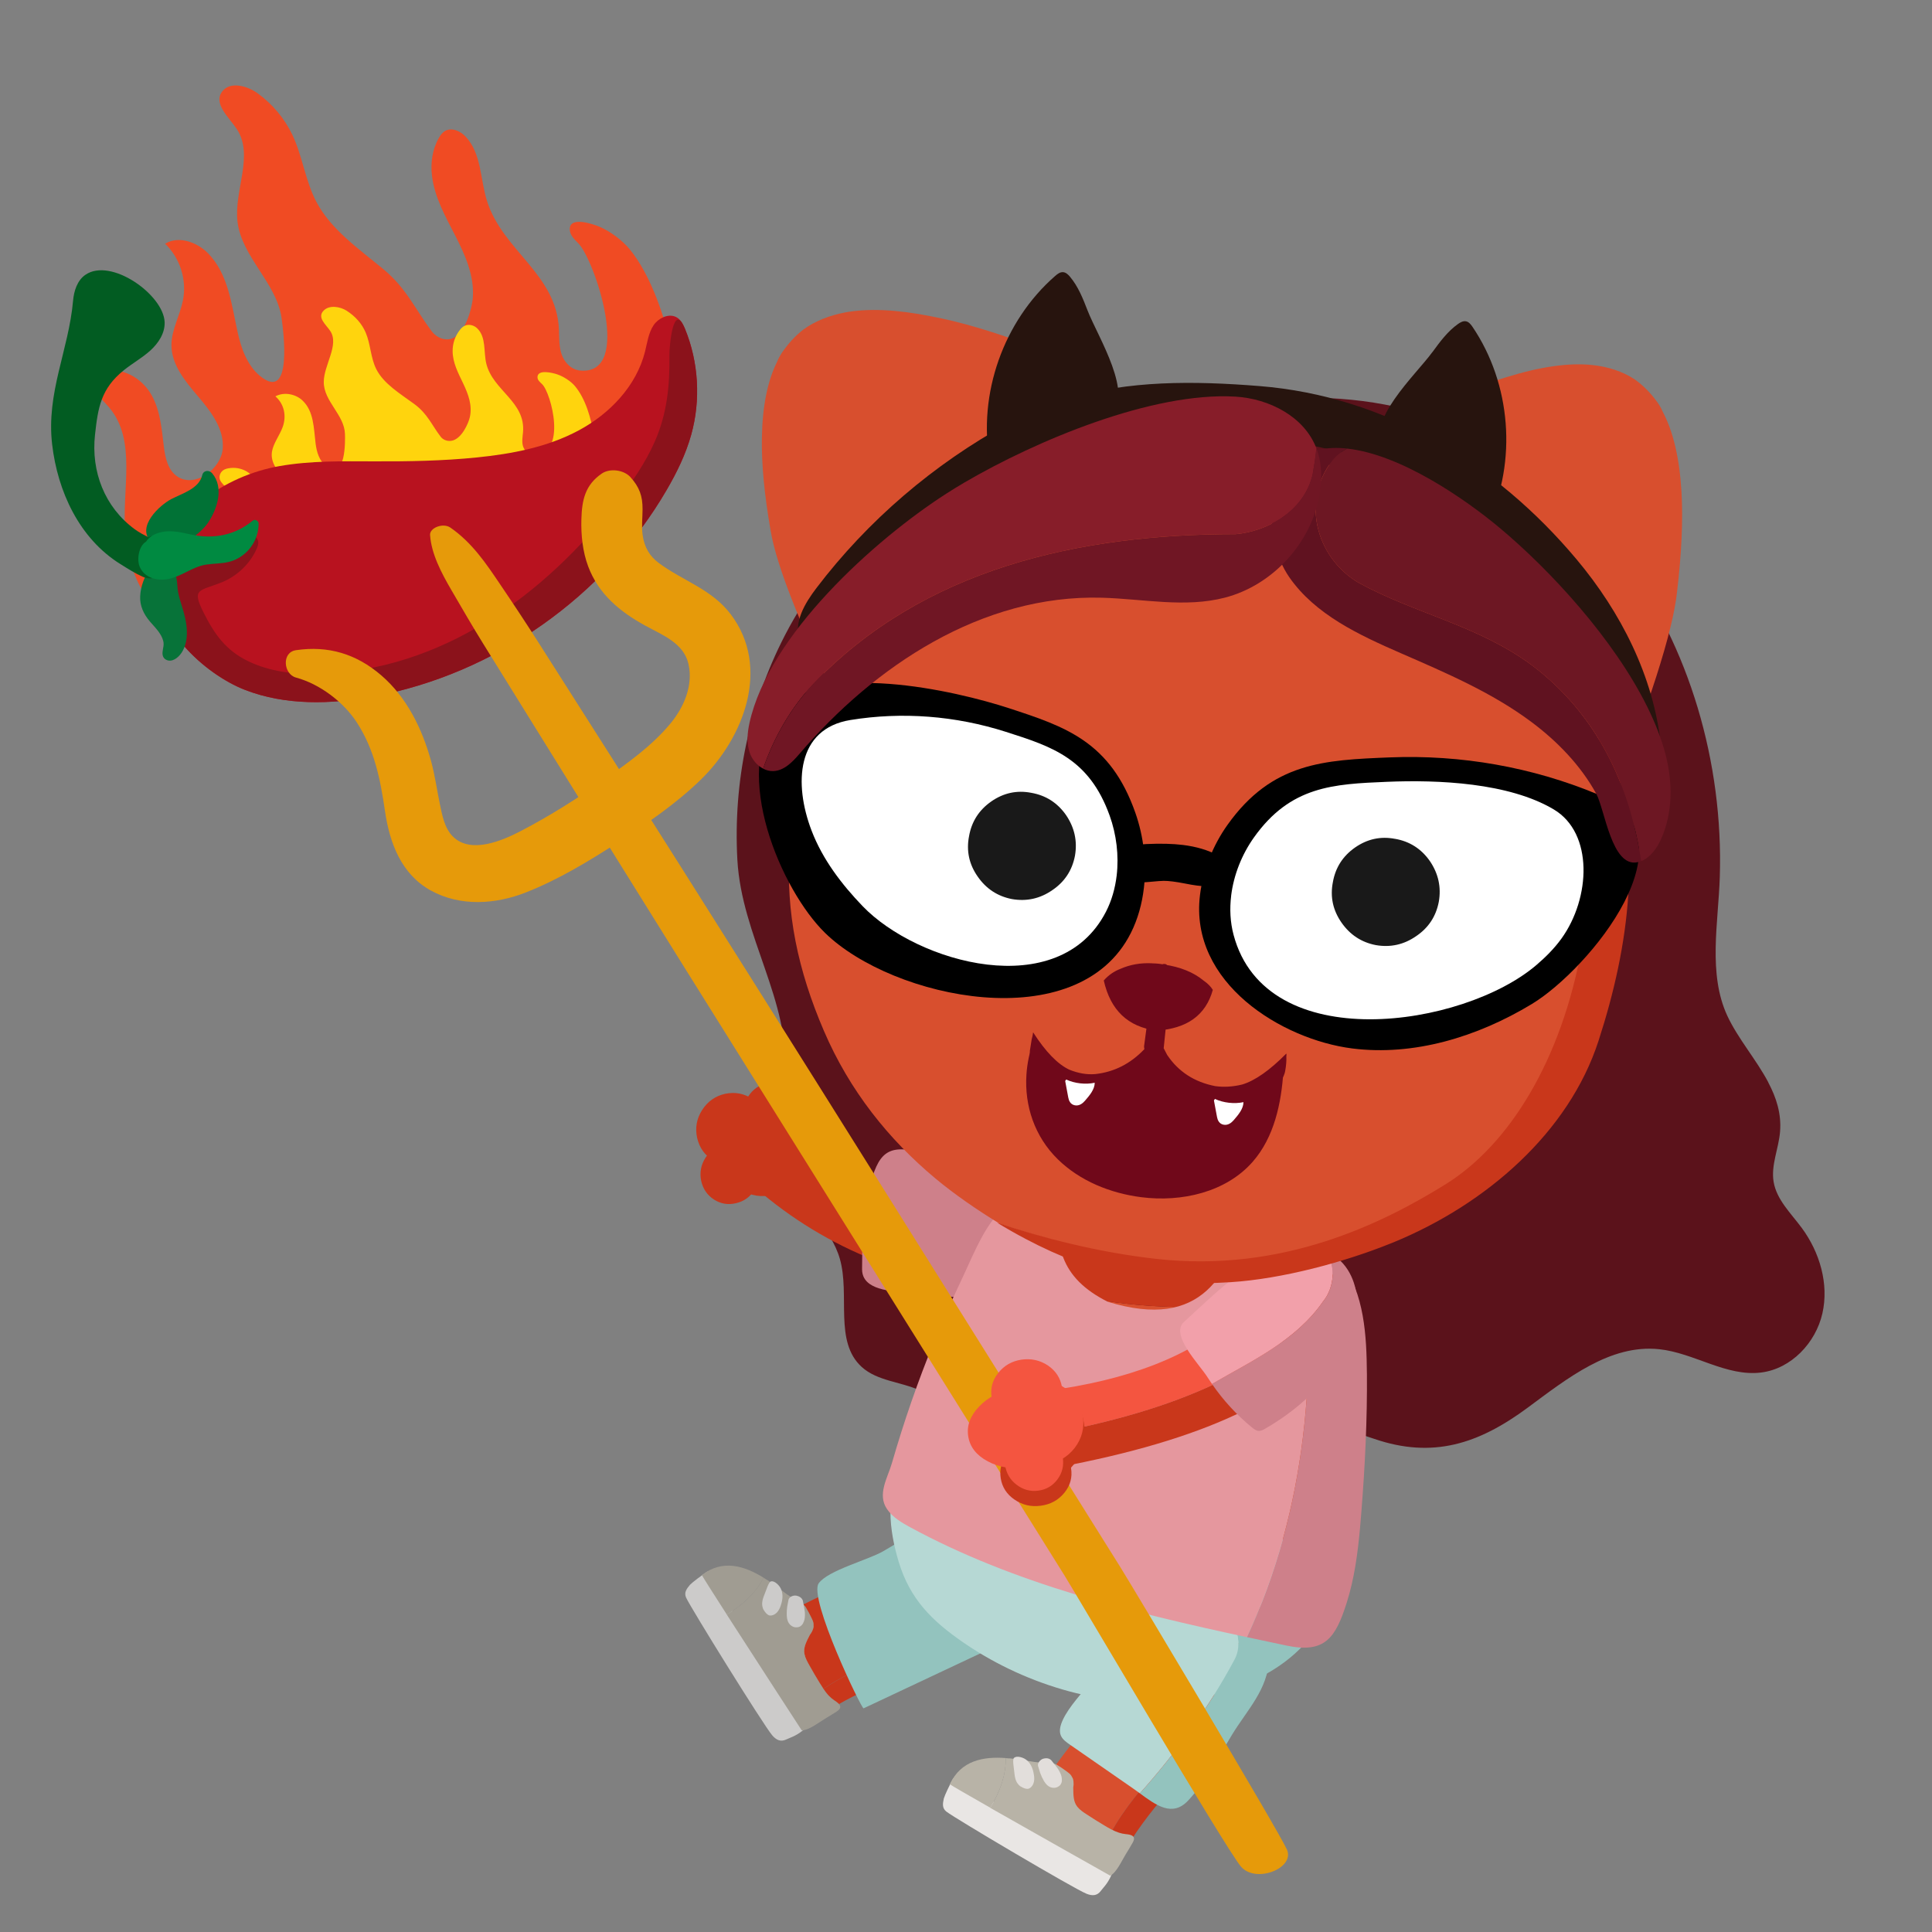 <svg fill="none" height="216" viewBox="0 0 216 216" width="216" xmlns="http://www.w3.org/2000/svg" xmlns:xlink="http://www.w3.org/1999/xlink"><rect x="0" y="0" width="216" height="216" fill="#808080" stroke="none"/><clipPath id="a"><path d="m0 0h216v216h-216z"/></clipPath><mask id="b" height="216" maskUnits="userSpaceOnUse" width="216" x="0" y="0"><path d="m216 0h-216v216h216z" fill="#fff"/></mask><g clip-path="url(#a)"><g mask="url(#b)"><path d="m197.7 121.011c-1.35-2.56-3.395-4.886-4.586-7.449-2.18-4.698-1.001-10.409-.839-15.495.816-25.72-15.295-51.532-42.428-53.479-3.523-.254-7.058.111-10.575.473-20.504 2.125-41.173 5.943-51.528 25.987-3.98 7.706-5.784 16.425-5.305 25.078.476 8.564 5.94 15.787 5.33 24.091-.283 3.827-.918 7.846.597 11.371 1.413 3.291 4.546 5.705 5.53 9.149 1.163 4.056-.677 9.262 2.449 12.093 1.753 1.588 4.378 1.642 6.524 2.63 5.889 2.703 8.024 10.457 14.3 13.039 6.439 2.649 12.09-3.281 17.093-6.467 6.68-4.257 12.312-3.586 19.38-1.166 6.543 2.243 11.68.569 17.159-3.488 4.418-3.268 9.218-7.106 14.682-6.537 3.919.407 7.531 3.103 11.438 2.605 3.342-.426 6.08-3.313 6.826-6.607.747-3.294-.298-6.836-2.303-9.552-1.213-1.645-2.827-3.161-3.154-5.181-.302-1.864.575-3.707.724-5.587.162-2.027-.425-3.815-1.318-5.502z" fill="#5b121b"/><path d="m94.519 177.149c1.995-.864 3.354-1.789 5.394-2.802 4.815-2.395 11.279-3.84 16.692-4.101 1.159 2.535 2.173 5.13 3.316 7.671-.781 0-1.55.048-2.312.14-.232.025-.464.054-.696.092-.425.064-.848.14-1.267.229-.232.048-.464.098-.693.156-.514.12-1.023.26-1.531.416 0 0-.003.003-.006.003-.254.073-.505.156-.759.241-3.278 1.087-6.436 2.732-9.593 4.285-.01.007-.022.01-.032.016-.422.21-.842.413-1.267.616-.652.312-.887.833-1.544 1.122-.435.19-1.163.356-1.598.533-.003 0-.124-.193-.13-.193-2.341.949-4.444 1.893-6.439 3.246-.146-.216-.283-.438-.419-.658-.473-.771-.705-1.178-1.156-1.972-.229-.404-.457-.813-.549-1.277-.143-.737.254-1.423.594-2.106.137-.178.248-.365.327-.575.067-.165.137-.372.092-.546.003-.051.009-.096.003-.14-.022-.27-.172-.527-.283-.766-.111-.247-.454-.876-.597-1.099-.064-.092-.134-.168-.21-.238-.003-.022-.009-.048-.016-.07 1.512-.781 3.075-1.458 4.66-2.217" fill="#c9371b"/><g fill="#d84f2e"><path d="m94.506 177.152s.006-.003.009-.003z"/><path d="m99.805 185.017c-.435.19-.864.378-1.299.556.435-.181.864-.366 1.299-.556z"/><path d="m119.931 177.94c-.785-.007-1.557.031-2.322.117.762-.092 1.531-.14 2.312-.14.003.007.007.016.01.023z"/><path d="m91.641 188.158c.137.223.273.442.419.658-.623.416-1.232.873-1.836 1.385-1.734-2.789-3.04-5.55-3.742-8.767.486-.362.978-.693 1.477-1.001.607-.375 1.223-.718 1.849-1.042.016-.006.029-.016.044-.022.003.022.01.048.016.07.076.07.146.146.21.238.143.226.486.855.597 1.099.111.238.261.496.283.766.006.044-0.0.089-.003.139.044.172-.025.378-.092.547-.08.209-.191.397-.327.575-.34.679-.737 1.369-.594 2.106.092.463.321.873.549 1.277.448.794.68 1.2 1.156 1.972z"/><path d="m94.506 177.152s.006-.003.009-.003z"/><path d="m98.505 185.566s-.003.007-.006.007c0 0 .003-.007.006-.007z"/></g><path d="m93.299 190.125c.184.12.372.254.495.393-.648.375-1.293.782-1.925 1.227-.549-.518-1.093-1.039-1.649-1.544.604-.512 1.213-.969 1.836-1.385.2.298.416.581.667.832.172.178.365.334.575.473z" fill="#c9371b"/><path d="m98.505 185.573c.041.066.079.133.121.193-.041-.066-.086-.13-.13-.19.003 0 .003-.003.006-.003z" fill="#c9371b"/><path d="m98.505 185.566c.435-.178.864-.362 1.299-.552-.435.19-.864.378-1.299.555.041.067.079.134.121.194-.041-.067-.086-.13-.13-.19 0 0 .003-.007.006-.007z" fill="#c9371b"/><path d="m119.931 177.94c-.785-.007-1.557.031-2.322.117.762-.092 1.531-.14 2.312-.14.003.007.007.016.01.023z" fill="#c9371b"/><path d="m90.132 193.145c-1.016.928-1.617 1.042-2.233 1.331-.613.292-1.099.077-1.566-.467-.985-1.159-9.11-14.246-9.625-15.39-.257-.571.051-.981.438-1.442.276-.279 1.245-1.023 1.972-1.493l11.007 17.461z" fill="#cccbca"/><path d="m120.004 177.917c-1.95.642-2.313.867-4.53 1.789-2.22.918-4.71 2.646-7.617 4.116-1.734.88-5.841 2.843-7.989 3.834-.134-.162-.257-.327-.372-.495.108.168.21.343.318.511-2.106.886-4.098 1.738-6.019 2.846-.124-.139-.311-.273-.495-.394-.21-.139-.4-.298-.575-.473-.251-.251-.467-.533-.667-.832 1.995-1.353 4.098-2.297 6.439-3.243.044.063.089.124.13.19-.041-.063-.08-.13-.121-.193.435-.178.864-.366 1.299-.556.654-.293 1.312-.594 1.963-.906.422-.203.842-.403 1.267-.616.01-.003.022-.006.032-.016 3.161-1.547 6.308-3.189 9.593-4.285.254-.086.505-.165.759-.241.003 0 .006-.003.006-.003.509-.153 1.017-.293 1.531-.416.229-.054.461-.108.693-.156.419-.089.839-.165 1.267-.229.232-.032.464-.063.696-.092.766-.086 1.537-.124 2.322-.117-.003-.007-.006-.016-.01-.023h.086z" fill="#c9371b"/><path d="m93.573 191.335c-.448.286-.899.562-1.353.835-.61.365-1.649 1.175-2.43 1.274-.051.006-.102.009-.156.009-.384-.587-5-7.69-8.179-12.629-.067-.111-.133-.21-.2-.315 0 0 .003 0 .003-.003.216-.133.435-.27.645-.413.143-.095.286-.194.432-.302.016-.006.029-.019.044-.031.137-.099.276-.204.41-.308.003 0 .003-.004.003-.004.13-.101.254-.206.375-.314.029-.026.06-.051.089-.076.121-.108.238-.216.356-.331.089-.085.181-.171.264-.263.016-.016.029-.029.041-.045.051-.051.099-.101.146-.159.099-.111.2-.225.295-.34.391-.47.727-.978 1.004-1.531.117.073.235.153.349.226l.009-.006s.006.003.016.009c.121.08.238.159.356.238.099.07.194.137.295.207.181.13.365.26.537.391.019.015.032.022.044.038.124.095.251.184.375.276.006.003.016.01.022.016.095.073.191.143.286.216.095.07.191.146.292.216.051.032.095.07.146.102.108.073.213.139.315.203.152.095.295.181.432.263.146.096.292.185.419.283.044.032.086.07.124.102.019 0 .041.003.06.016.137.054.257.12.362.203.022.019.041.032.06.048.076.07.146.146.21.238.143.225.486.854.597 1.099.111.238.26.495.283.765.006.045 0 .089-.003.14.044.172-.025.378-.092.547-.079.209-.191.397-.327.575-.34.679-.737 1.369-.594 2.106.092.463.321.873.549 1.276.448.795.68 1.201 1.156 1.973.137.222.273.442.419.658.2.298.416.581.667.832.172.178.365.333.575.473.184.121.372.254.495.394.213.241.241.515-.226.816z" fill="#a09c92"/><path d="m85.368 176.389c-.893 1.767-2.405 3.094-4.107 4.123-1.515-2.353-2.662-4.161-2.792-4.415 2.347-1.826 4.816-.997 6.899.292z" fill="#a09c92"/><path d="m86.197 176.796c-.114.029-.245.226-.394.588-.165.432-.276.724-.334.876-.149.366-.232.655-.251.883-.032.258.009.518.121.782.232.4.464.629.696.686.168.022.343-.01.527-.105.346-.187.597-.553.756-1.099.2-.607.216-1.143.057-1.61-.092-.274-.261-.518-.499-.731-.254-.222-.483-.311-.686-.267h.006z" fill="#cccbca"/><path d="m89.881 181.265c-.121.35-.321.556-.594.642-.372.089-.696-.006-.978-.286-.206-.216-.324-.537-.346-.972-.003-.073-.006-.143-.006-.213-.003-.27.016-.533.051-.797.054-.334.102-.588.143-.762.029-.146.117-.261.257-.35.025-.019.051-.032.079-.047.187-.089.378-.118.562-.08.194.041.349.111.467.207.118.095.2.212.241.346.032.152.06.295.086.422.003.023.009.048.016.07.076.404.117.693.13.861.019.426-.019.75-.111.966z" fill="#cccbca"/><path d="m145.851 145.285c.988 4.381 1.604 8.723 1.842 13.027.321 5.867-.067 11.324-1.162 16.365-.699 3.228-2.094 6.061-4.184 8.5-1.375 1.592-2.998 2.977-4.873 4.155-.848.362-1.718.677-2.604.941-2.421.711-4.949 1.067-7.589 1.064-2.474.012-4.968-.286-7.487-.89-2.906-.702-5.486-1.753-7.738-3.154-2.48-1.544-4.383-3.427-5.705-5.657-1.445-2.398-2.277-5.321-2.496-8.771-.172-2.588 0-5.774.524-9.558.092-.638.181-1.264.267-1.88.324-2.02.679-3.942 1.067-5.756.947-4.339 2.239-8.592 3.875-12.763.998.62 2.221 1.223 3.669 1.814 3.38 1.366 7.258 2.338 11.629 2.906 6.029.788 13.017.671 20.958-.349z" fill="#d84f2e"/><path d="m144.428 134.336c1.34 1.029 2.484 2.192 3.44 3.491.568.737 1.061 1.525 1.486 2.36.61 1.239 1.052 2.7 1.322 4.384.095.435.168.895.213 1.385.152 1.353.219 3.405.203 6.152l-.054 8.383c-.016 1.849-.06 3.51-.137 4.981-.098 1.868-.244 3.434-.438 4.692-.553 3.557-1.62 6.591-3.202 9.097-.807 1.274-1.766 2.443-2.875 3.507-.759.74-1.594 1.429-2.503 2.068-.67.495-1.362.94-2.077 1.337-.756.432-1.534.819-2.328 1.163 1.874-1.179 3.5-2.564 4.872-4.155 2.09-2.44 3.485-5.273 4.184-8.501 1.096-5.041 1.483-10.498 1.162-16.365-.238-4.304-.854-8.646-1.842-13.026-7.944 1.019-14.929 1.134-20.958.349-4.374-.572-8.25-1.541-11.629-2.906-1.449-.591-2.672-1.195-3.669-1.814.8-1.989 1.677-3.952 2.63-5.893.511-1.057.975-1.902 1.391-2.541.607-.899 1.255-1.623 1.947-2.172 1.226-.963 2.77-1.557 4.632-1.782 1.289-.153 2.973-.134 5.057.06 4.167.368 7.569.902 10.206 1.594 3.618.941 6.61 2.326 8.973 4.158z" fill="#c9371b"/><path d="m128.387 199.095c-.667-.41-1.325-.826-1.973-1.255.651.426 1.306.848 1.973 1.255z" fill="#d84f2e"/><path d="m128.387 199.095c4.872-5.788 8.579-13.189 15.459-16.689-2.201-1.722-4.307-3.555-6.514-5.27-4.679 2.738-9.736 7.007-12.897 11.362-1.337 1.846-2.109 3.291-3.478 4.981-.003.003-.007.006-.007.009-1.861 2.484-3.773 4.689-5.136 7.513 2.116 2.522 4.552 4.364 7.379 6.032 1.261-3.085 3.043-5.416 5.194-7.938z" fill="#d84f2e"/><path d="m128.387 199.095c-.667-.41-1.325-.826-1.973-1.255.651.426 1.306.848 1.973 1.255z" fill="#d84f2e"/><path d="m128.549 199.19c-.054-.032-.112-.063-.166-.092h.004c.054.029.108.06.162.092z" fill="#c9371b"/><path d="m130.524 200.349c-1.947 2.357-3.742 4.568-5.155 7.287-.724-.206-1.445-.413-2.176-.603 1.261-3.085 3.043-5.41 5.19-7.935.054.029.112.06.166.092-.054-.032-.108-.063-.162-.095 4.91-5.823 8.56-13.154 15.51-16.74-1.429 1.474-1.645 1.839-3.189 3.684-1.544 1.84-2.948 4.527-4.841 7.179-1.134 1.579-3.866 5.219-5.305 7.097" fill="#c9371b"/><path d="m128.549 199.19c-.054-.032-.112-.063-.166-.092h.004c.054.029.108.06.162.092z" fill="#c9371b"/><path d="m124.432 209.196c-.473 1.293-.95 1.671-1.363 2.214-.406.543-.937.578-1.604.311-1.41-.572-14.672-8.408-15.66-9.183-.492-.387-.41-.893-.279-1.483.114-.375.628-1.484 1.057-2.24l17.843 10.378h.006z" fill="#e9e6e4"/><path d="m112.863 196.585h.019c.267.026.524.061.782.092.222.032.444.064.66.099.023.003.038.003.058.013.152.025.304.047.457.07.127.019.254.041.381.06.118.019.238.041.359.057.06.01.118.019.181.025.318.035.6.051.874.07.171.016.34.029.505.058.054.009.108.022.155.034.019-.006.038-.015.061-.015.282-.026.537.009.784.146.232.13.826.53 1.039.695.21.162.461.321.607.55.025.038.041.079.06.124.118.136.153.349.172.527.025.222.015.438-.026.661.016.759-.019 1.553.451 2.141.296.365.686.625 1.077.876.766.496 1.156.747 1.938 1.214.524.314 1.067.629 1.651.816.239.076.48.13.731.156.591.057 1.239.175.801.946-.264.464-.534.915-.817 1.369-.397.648-.991 1.973-1.693 2.335-.613-.343-7.989-4.501-13.1-7.404-.108-.067-.212-.124-.32-.184 1.032-1.703 1.756-3.58 1.731-5.556.139.009.279.022.416.035z" fill="#b8b3a7"/><path d="m112.447 196.554c.025 1.979-.699 3.853-1.731 5.555-2.433-1.385-4.285-2.455-4.52-2.62 1.235-2.707 3.805-3.116 6.251-2.935z" fill="#b8b3a7"/><path d="m113.368 196.528c-.089.076-.111.311-.076.702.054.458.089.772.111.931.038.394.099.689.184.899.089.244.248.454.467.635.391.248.702.343.937.286.159-.057.299-.168.42-.337.219-.327.273-.765.162-1.324-.105-.632-.34-1.115-.696-1.455-.21-.2-.47-.337-.778-.416-.327-.08-.572-.051-.731.082v-.006z" fill="#e2dedb"/><path d="m116.062 197.465c.048.172.121.42.229.744.114.32.257.625.428.918.223.371.474.603.76.698.381.118.711.051.997-.197.203-.203.286-.476.229-.838-.016-.235-.134-.537-.347-.905-.12-.201-.397-.566-.832-1.096-.098-.096-.225-.162-.375-.197-.149-.029-.317-.019-.511.031-.181.054-.337.169-.461.337-.123.172-.165.337-.117.508z" fill="#e2dedb"/><path d="m96.549 190.995c5.794-2.729 11.591-5.454 17.385-8.183-2.316-4.926-5.029-9.666-8.104-14.157-2.252 1.759-4.628 3.36-7.109 4.787-1.683.968-6.14 2.125-7.185 3.567-1.188 1.642 4.796 14.084 5.013 13.986z" fill="#93c3be"/><path d="m143.602 172.292c-1.337-1.039-2.78-1.944-4.257-2.767-3.884-2.166-8.068-3.726-12.207-5.333-3.656-1.423-7.461-2.63-11.381-2.776-3.799-.14-11.632-.941-14.491 2.325-2.506 2.865-1.798 7.518-.801 10.841 1.255 4.183 3.72 6.632 7.233 9.047.118.082.238.162.359.244 6.839 4.606 15.8 7.262 24.164 6.239 5.825-4.273 9.666-10.734 11.378-17.823z" fill="#b6d8d4"/><path d="m148.745 177.593c-.22-1.448-2.824-3.313-3.914-4.282-.397-.355-.81-.692-1.229-1.019-1.712 7.086-5.553 13.551-11.378 17.823 3.281-.4 6.473-1.369 9.408-3.008 2.888-1.614 5.404-4.041 6.677-7.093.321-.766.563-1.598.439-2.421z" fill="#93c3be"/><g fill="#c9371b"><path d="m84.466 132.805 4.803-5.905c5.695 4.692 15.232 8.43 28.604 11.219l-3.926 6.287c-11.629-.769-21.457-4.638-29.48-11.601z"/><path d="m85.838 125.413c.229 1.087.041 2.097-.556 3.034-.588.921-1.426 1.512-2.513 1.772-1.083.258-2.093.099-3.027-.47-.95-.584-1.55-1.432-1.804-2.541-.238-1.112-.054-2.144.553-3.094.623-.975 1.483-1.582 2.586-1.826 1.105-.229 2.125-.035 3.056.581.912.604 1.48 1.452 1.699 2.548z"/><path d="m90.148 127.77c.273 1.319.051 2.542-.667 3.666-.712 1.118-1.728 1.83-3.04 2.141-1.309.314-2.525.124-3.65-.565-1.15-.706-1.877-1.728-2.185-3.069-.289-1.347-.067-2.595.667-3.748.75-1.175 1.795-1.909 3.132-2.205 1.334-.27 2.567-.035 3.694.706 1.099.73 1.785 1.753 2.052 3.071z"/><path d="m85.739 121.116c.896-.194 1.722-.035 2.474.479.747.505 1.207 1.211 1.379 2.119.178.893.016 1.728-.48 2.506-.492.775-1.179 1.261-2.052 1.461-.889.213-1.712.077-2.471-.406-.762-.499-1.239-1.204-1.433-2.112-.181-.915-.019-1.77.486-2.564.508-.797 1.207-1.293 2.096-1.483z"/><path d="m80.971 127.951c.896-.193 1.722-.034 2.474.48.746.505 1.207 1.21 1.379 2.119.178.892.016 1.728-.48 2.506-.492.775-1.179 1.261-2.052 1.461-.889.213-1.712.076-2.471-.406-.762-.499-1.239-1.204-1.433-2.113-.181-.915-.019-1.769.486-2.563.508-.797 1.207-1.293 2.096-1.484z"/></g><path d="m97.257 143.564c1.534 1.061 4.67.854 6.077 1.048 2.636.362 5.327.721 7.947.26 2.621-.46 5.213-1.89 6.407-4.269.54-1.077.763-2.369.327-3.491-.819-2.115-4.183-3.614-6.063-4.656-2.812-1.557-5.817-2.767-8.923-3.596-3.904-1.042-4.851.136-5.842 3.942-.765 2.941-.794 6.13-.807 9.104 0 .759.337 1.289.877 1.661z" fill="#ce808a"/><path d="m36.253 73.297c-11.2.997-21.267-2.208-22.248-13.783-.407-4.774 1.325-10.27-1.804-13.961-.502-.594-1.125-1.121-1.433-1.823s-.172-1.68.562-2.071c.2-.105.422-.159.648-.194 2.096-.321 4.063 1.051 5.003 2.767s1.096 3.723 1.334 5.664c.159 1.309.461 2.767 1.642 3.459 1.976 1.156 4.784-.994 4.946-3.208s-1.325-4.142-2.77-5.841-2.989-3.561-2.964-5.775c.016-1.683.95-3.275 1.283-4.946.454-2.29-.305-4.711-1.992-6.337 1.538-.937 3.593-.152 4.781 1.051 2.293 2.325 2.646 5.762 3.338 8.894.378 1.709 1.042 3.647 2.481 4.831 3.723 3.068 2.602-5.175 2.421-6.464-.556-3.939-4.457-6.817-4.927-10.768-.413-3.478 1.871-7.43-.079-10.358-.902-1.356-2.668-2.859-1.626-4.215.889-1.163 2.827-.616 3.98.229 1.671 1.223 3.008 2.83 3.869 4.65 1.137 2.408 1.439 5.139 2.687 7.496 1.642 3.097 4.73 5.225 7.493 7.512 2.551 2.112 3.532 4.45 5.375 6.912.432.578 1.166 1.004 1.938.912 1.75-.213 2.589-3.443 2.675-4.685.165-2.43-.858-4.736-1.963-6.89-1.105-2.154-2.332-4.32-2.608-6.721-.162-1.42.029-2.919.766-4.209.175-.308.394-.613.715-.791.756-.419 1.699.035 2.262.619 1.817 1.9 1.636 4.812 2.427 7.271 1.785 5.556 7.782 8.11 8.024 14.326.035.94 0 1.906.311 2.792.311.886 1.064 1.693 2.071 1.785 5.953.537 1.607-12.363-.2-14.208-.419-.429-.899-.87-.963-1.458-.175-1.674 2.589-.721 3.351-.397 1.188.508 2.547 1.534 3.338 2.497 2.233 2.722 3.688 6.944 4.52 10.289 2.252 9.066-3.396 18.83-10.94 24.881-6.019 4.828-17.353 9.348-27.715 10.273z" fill="#f04b23"/><path d="m38.823 69.228c-7.303.88-13.554-.597-13.322-6.963.095-2.624 1.623-5.711-.117-7.659-.28-.314-.642-.584-.788-.966s.016-.921.518-1.159c.137-.064.286-.102.432-.127 1.379-.238 2.541.461 3.021 1.382.48.921.429 2.023.435 3.087.003.718.089 1.515.8 1.865 1.188.581 3.161-.689 3.431-1.919s-.543-2.249-1.35-3.145c-.804-.896-1.661-1.881-1.48-3.103.137-.931.858-1.836 1.198-2.77.464-1.277.156-2.592-.81-3.44 1.064-.562 2.328-.191 3.005.442 1.306 1.217 1.274 3.107 1.487 4.816.114.934.4 1.982 1.239 2.595 2.173 1.585 2.068-2.935 2.046-3.64-.064-2.16-2.363-3.634-2.37-5.803-.006-1.909 1.763-4.158.724-5.721-.483-.724-1.506-1.502-.734-2.281.661-.667 1.871-.422 2.551.01.988.626 1.728 1.474 2.147 2.455.553 1.296.543 2.799 1.172 4.063.826 1.661 2.662 2.748 4.269 3.929 1.487 1.093 1.944 2.357 2.948 3.659.235.305.677.521 1.182.448 1.147-.168 1.928-1.976 2.077-2.665.289-1.347-.2-2.592-.75-3.748-.549-1.156-1.182-2.319-1.179-3.637 0-.778.235-1.614.81-2.347.137-.175.298-.349.521-.457.521-.254 1.093-.032 1.413.276 1.032.998.696 2.611 1.02 3.945.734 3.018 4.415 4.253 4.104 7.678-.048.518-.143 1.055-.006 1.534.137.48.559.905 1.201.924 3.799.124 1.963-6.877.934-7.843-.238-.226-.515-.454-.511-.778.013-.921 1.725-.473 2.192-.318.727.244 1.528.772 1.966 1.283 1.236 1.439 1.858 3.729 2.144 5.553.775 4.943-3.602 10.501-8.923 14.062-4.247 2.843-11.896 5.673-18.649 6.486z" fill="#ffd40d"/><path d="m27.403 77.134c4.53 1.753 9.59 1.623 14.367.734 13.551-2.519 25.841-11.178 32.765-23.093 1.14-1.957 2.144-4.009 2.748-6.188 1.074-3.866.826-8.087-.692-11.804-.191-.464-.419-.95-.836-1.239-.092-.06-.184-.111-.28-.149-.826-.324-1.881.191-2.401.963-.575.864-.708 1.941-.959 2.951-.963 3.834-3.936 6.95-7.423 8.815-3.488 1.871-7.462 2.624-11.394 3.021-3.805.384-7.636.451-11.464.435-3.539-.01-7.103-.083-10.584.53-6.153 1.083-12.318 5.26-13.509 11.782-.035.178-.06.359-.089.54-.756 5.47 5.175 10.927 9.749 12.7z" fill="#b8121f"/><path d="m27.403 77.134c4.53 1.753 9.59 1.623 14.367.734 13.551-2.519 25.841-11.178 32.765-23.093 1.14-1.957 2.144-4.009 2.748-6.188 1.074-3.863.826-8.084-.692-11.804-1.321-3.237-1.763 1.976-1.75 2.91.051 3.364-.251 6.512-1.617 9.634-1.061 2.43-2.592 4.628-4.218 6.725-8.182 10.552-19.621 18.903-33.372 19.291-2.7.076-5.47-.245-7.9-1.426-2.503-1.216-3.771-3.037-4.971-5.428-1.366-2.722-.505-2.376 2.001-3.373 1.712-.686 3.167-2.049 3.92-3.736.114-.254.213-.527.184-.804-.07-.616-.788-.985-1.41-.918-1.938.206-4.155 2.007-6.108 2.611-1.293.394-2.649.737-3.608 1.626-.035.178-.06.359-.089.54-.756 5.47 5.175 10.927 9.749 12.7z" fill="#8b121b"/><path d="m23.242 58.463c1.051-1.534 1.833-3.961.473-5.556-.327-.384-.972-.343-1.102.21-.359 1.528-2.236 2.042-3.45 2.675-1.309.68-3.923 3.081-2.303 4.746.356.368.778.572 1.229.651 1.874.327 4.301-1.483 5.152-2.722z" fill="#017236"/><path d="m20.282 73.008c.483-.727.635-1.588.61-2.452-.029-.982-.276-1.887-.566-2.821-.159-.515-.324-1.032-.419-1.563-.076-.426-.073-.861-.137-1.29-.124-.835-.524-1.652-1.41-1.865-.521-.124-1.375.044-1.582.588-.654.874-1.048 1.941-1.105 3.037-.057 1.086.388 2.017 1.077 2.83.566.67 1.271 1.306 1.499 2.185.118.461-.038.8-.076 1.252-.032.346.064.67.388.845.664.356 1.375-.235 1.722-.753z" fill="#077339"/><path d="m17.979 63.644c.219-.851.651-1.963.34-2.833-.172-.476-.635-.915-1.166-.902-.191.003-.388.064-.546.165-.53-.273-1.061-.549-1.544-.905-3.367-2.471-4.892-6.451-4.441-10.555.334-3.053.657-5.159 3.224-7.226.956-.769 2.042-1.369 2.954-2.192.912-.823 1.655-1.954 1.607-3.18-.114-3.065-6.003-7.261-8.856-5.295-.915.629-1.286 1.804-1.382 2.91-.489 5.518-3.018 10.266-2.338 16.07.616 5.238 3.03 10.508 7.639 13.37.794.496 1.614 1.02 2.471 1.404.88.397 1.782.178 2.042-.829z" fill="#025c22"/><path d="m18.7 64.755c1.56-.257 2.792-1.401 4.358-1.633.845-.127 1.709-.098 2.541-.305.664-.165 1.274-.492 1.788-.94.975-.845 1.528-2.062 1.528-3.348 0-.298-.41-.53-.654-.327-1.957 1.639-4.393 2.1-6.855 1.569-1.134-.244-2.284-.543-3.44-.264-.635.152-1.309.495-1.633 1.051-.829.47-1.055 2.007-.712 2.814.511 1.204 1.877 1.579 3.081 1.382z" fill="#008a41"/><path d="m81.705 68.688c-2.135-2.824-5.321-3.72-8.046-5.74-1.036-.769-1.636-1.782-1.82-3.183-.124-.94 0-1.89 0-2.83.009-1.487-.356-2.484-1.356-3.593-.737-.816-2.303-1.023-3.218-.388-1.852 1.286-2.204 2.941-2.265 5.101-.051 1.757.14 3.618.759 5.27 1.172 3.116 3.548 5.066 6.391 6.626 1.925 1.055 4.276 1.941 4.816 4.26.562 2.42-.505 4.873-2.039 6.715-2.042 2.455-4.73 4.371-7.322 6.197-2.999 2.112-6.131 4.098-9.386 5.791-2.042 1.061-5.572 2.602-7.582.616-.953-.94-1.213-2.443-1.474-3.704-.33-1.598-.546-3.208-.982-4.784-.988-3.574-2.706-7.09-5.559-9.542-2.792-2.398-5.918-3.338-9.533-2.808-1.623.238-1.404 2.681.006 3.062 2.643.712 5.295 2.71 6.788 5 1.985 3.046 2.64 6.372 3.157 9.914.518 3.554 1.804 7.061 5.13 8.894 3.284 1.811 7.22 1.554 10.616.216 3.682-1.448 7.144-3.554 10.457-5.702 3.167-2.055 6.375-4.256 9.091-6.893 4.809-4.669 7.871-12.544 3.367-18.5z" fill="#e69a0a"/><path d="m138.262 178.429c-1.728-1.112-3.929-1.474-5.962-1.217.94.216 1.874.718 2.732 1.061 2.207 1.474 4.418 4.784 2.944 7.363-2.747 5.156-6.461 10.308-10.536 14.863 1.817 1.331 3.634 2.687 5.397.803 1.925-2.055 3.443-4.955 4.904-7.356 1.687-2.773 4.009-5.051 4.155-8.513.114-2.748-1.318-5.511-3.631-7.001z" fill="#93c3be"/><path d="m135.029 178.273c-.855-.343-1.789-.842-2.732-1.061-.115.013-.229.022-.34.041-2.103.34-2.872 1.592-4.152 3.253-1.493 1.941-2.954 3.907-4.374 5.899-1.038 1.455-5.676 5.679-4.828 7.63.01.025.022.051.035.073.203.403.594.68.969.94 2.36 1.636 4.717 3.272 7.077 4.908.251.174.502.359.753.54 4.075-4.555 7.785-9.711 10.536-14.863 1.474-2.576-.737-5.889-2.944-7.363z" fill="#b6d8d4"/><path d="m145.587 137.557c-.572-.314-1.162-.61-1.772-.889-1.43-.655-2.856-1.153-4.285-1.531-2.087 7.34-5.083 13.652-15.667 10.409-5.374-2.684-6.146-6.471-5.273-11.896-7.051-1.236-8.656 4.307-11.26 9.793-2.052 4.323-3.869 8.758-5.438 13.278-.785 2.261-1.506 4.542-2.17 6.842-.483 1.664-1.668 3.507-.559 5.146.635.937 1.655 1.531 2.652 2.071 11.639 6.299 24.634 9.469 37.603 12.261 6.62-14.247 7.977-30.161 6.166-45.481z" fill="#e5979e"/><path d="m152.82 153.512c-.038-4.138-.27-8.897-2.852-12.343-.715-.953-1.551-1.731-2.462-2.402-.607-.444-1.249-.841-1.916-1.21 1.811 15.32.451 31.234-6.165 45.481 1.467.314 2.932.626 4.396.937 4.314.915 5.492-.855 6.741-4.778.854-2.687 1.229-5.498 1.486-8.306.057-.623.108-1.245.156-1.868.41-5.187.664-10.32.619-15.514z" fill="#ce808a"/><path d="m147.881 141.782c.644.384.953.584.924.6-.003.089-.01.175-.016.264 0 .124-.009.244-.022.362-.073.689-.289 1.27-.648 1.75-.029.064-.073.124-.127.184-.165.22-.356.404-.569.547-4.568 6.867-14.316 11.749-29.252 14.653l-1.245-4.632c9.237-1.2 16.206-3.916 20.911-8.15 4.688-4.228 7.375-6.309 8.055-6.242.677.067 1.341.289 1.989.667z" fill="#f45540"/><path d="m148.805 142.379c.086.051.171.105.264.162.063.051.127.102.187.152.159.127.445.369.861.721.394.359.575 1.023.546 1.992-.038.959-.184 1.703-.438 2.23-.264.521-.416.813-.461.874-.178.212-.333.432-.473.654-3.885 6.591-13.719 11.454-29.497 14.586-.768-1.023-1.308-2.226-1.617-3.611 14.933-2.904 24.685-7.789 29.253-14.653.212-.147.403-.328.568-.547.054-.06.099-.121.127-.184.359-.477.575-1.061.648-1.75.013-.118.019-.239.022-.362.007-.086.01-.175.016-.264z" fill="#c9371b"/><path d="m147.912 145.514c1.319-1.582 1.503-4.294.15-5.708-1.192-.461-2.634-.534-4.276-.067-4.479 1.277-8.065 5.006-11.41 8.049-1.591 1.449 1.684 4.695 2.63 6.198.159.254.324.502.496.749 4.482-2.607 9.374-4.831 12.41-9.218z" fill="#f2a0aa"/><path d="m150.682 141.969c-.626-.978-1.515-1.737-2.62-2.166 1.353 1.413 1.169 4.126-.15 5.708-3.036 4.387-7.931 6.61-12.41 9.218 1.251 1.823 2.763 3.472 4.479 4.87.222.181.47.368.756.378.251.009.486-.118.702-.242 4.39-2.528 8.259-6.331 9.831-11.146.8-2.452.521-4.882-.591-6.623z" fill="#ce808a"/><path d="m143.878 206.782c-.921-2.087-17.394-29.611-18.639-31.603-1.249-1.995-2.5-3.993-3.749-5.987-2.499-3.993-4.999-7.986-7.499-11.979-5-7.986-10-15.968-15.003-23.954-10.006-15.968-20.044-31.93-30.157-47.863-2.865-4.511-5.737-9.021-8.608-13.529-1.42-2.23-2.884-4.441-4.377-6.642-1.474-2.176-3.04-4.539-5.486-6.235-.836-.578-2.328.032-2.278.816.14 2.116 1.271 4.26 2.398 6.191 1.175 2.017 2.341 4.034 3.58 6.032 2.481 3.996 4.955 7.995 7.439 11.991 4.968 7.992 9.923 15.987 14.914 23.973 9.987 15.971 19.974 31.942 29.957 47.917 2.828 4.523 5.655 9.043 8.478 13.566 1.395 2.233 2.789 4.463 4.184 6.696 1.455 2.332 17.868 30.291 19.688 32.489 1.629 1.967 6.086.223 5.161-1.874z" fill="#e69a0a"/><path d="m121.182 159.068c.248 1.572-.019 2.976-.803 4.209-.798 1.229-1.868 1.938-3.205 2.125-1.312.181-2.519-.2-3.618-1.15-1.099-.931-1.766-2.15-2.008-3.659-.235-1.487.026-2.849.778-4.091.756-1.236 1.786-1.973 3.088-2.211 1.331-.235 2.566.114 3.707 1.048 1.131.95 1.817 2.192 2.058 3.729z" fill="#c9371b"/><path d="m112.612 162.569c.648-.829 1.509-1.331 2.586-1.5 1.093-.159 2.084.057 2.976.648.886.607 1.411 1.417 1.573 2.43.162 1.023-.089 1.938-.753 2.751-.67.82-1.55 1.302-2.646 1.445-1.08.146-2.059-.085-2.932-.692-.864-.591-1.376-1.385-1.534-2.382-.156-.992.085-1.89.727-2.7z" fill="#c9371b"/><path d="m111.596 153.512c.648-.829 1.509-1.33 2.585-1.499 1.093-.159 2.084.057 2.977.648.886.607 1.41 1.417 1.572 2.43.162 1.023-.089 1.938-.753 2.751-.67.82-1.55 1.302-2.646 1.445-1.08.146-2.058-.085-2.932-.692-.864-.591-1.375-1.385-1.534-2.383-.155-.991.086-1.89.728-2.7z" fill="#f45540"/><path d="m119.893 158.738c.197 1.235-.219 2.373-1.242 3.411-1.039 1.023-2.367 1.658-3.98 1.9-1.582.232-2.999.003-4.254-.68-1.258-.673-1.982-1.601-2.169-2.789-.184-1.175.216-2.277 1.204-3.313.981-1.039 2.258-1.693 3.834-1.96 1.61-.273 3.068-.076 4.374.597 1.296.68 2.039 1.624 2.23 2.837z" fill="#f45540"/><path d="m121.058 158.29c.21 1.321-.092 2.516-.902 3.586-.826 1.052-1.909 1.671-3.246 1.858-1.312.188-2.503-.101-3.577-.873-1.073-.766-1.709-1.779-1.909-3.046-.197-1.249.096-2.408.877-3.479.785-1.057 1.826-1.705 3.129-1.944 1.334-.222 2.557.048 3.669.81 1.102.772 1.753 1.801 1.956 3.085z" fill="#f45540"/><path d="m117.488 160.736c.74.553 1.182 1.286 1.328 2.198.146.918-.051 1.737-.591 2.462-.537.724-1.255 1.146-2.154 1.261-.883.114-1.689-.105-2.417-.661-.711-.54-1.137-1.258-1.28-2.157-.14-.886.044-1.69.556-2.411.524-.733 1.223-1.172 2.106-1.312.896-.13 1.712.077 2.452.62z" fill="#f45540"/><path d="m115.004 38.55c-4.148-1.544-7.789-2.608-10.924-3.189-3.818-.765-7.017-.908-9.602-.429-1.798.343-3.342.969-4.635 1.89-.927.715-1.744 1.607-2.462 2.668-.2.311-.372.626-.502.959-1.077 2.16-1.642 4.993-1.7 8.5-.051 2.903.273 6.34.969 10.327.654 4.047 3.574 11.343 8.761 21.889 5.19 10.568 11.464 15.069 18.798 13.509l42.543-17.055c-5.858-11.677-13.151-20.727-21.886-27.146-8.774-6.432-15.225-10.412-19.367-11.931v.009z" fill="#d84f2e"/><path d="m157.521 46.669c4.098-2.058 7.713-3.548 10.841-4.482 3.803-1.185 7.014-1.652 9.635-1.379 1.823.191 3.402.721 4.742 1.588.966.683 1.833 1.556 2.599 2.636.219.315.403.638.552.991 1.182 2.22 1.884 5.213 2.103 8.977.181 3.116.016 6.848-.499 11.194-.473 4.412-3.071 12.537-7.801 24.376-4.736 11.864-10.832 17.308-18.281 16.327l-43.568-14.259c5.346-13.119 12.267-23.547 20.752-31.288 8.522-7.76 14.834-12.655 18.922-14.685h.003z" fill="#d84f2e"/><path d="m90.037 85.466c-.972 3.316-1.547 6.493-1.75 9.596-.461 6.893.912 13.411 3.831 20.199 2.862 6.671 7.226 12.122 12.467 16.496 2.097 1.747 4.689 3.545 7.243 5.092 4.882 1.632 11.14 3.306 17.839 4.053 14.084 1.572 25.227-3.945 32.311-8.342 7.083-4.396 12.976-13.833 15.247-26.58 2.004-11.245 2.347-15.009 1.731-26.409-2.44-6.331-5.645-12.217-11.108-17.08-1.007-.893-2.055-1.763-3.151-2.608-3.513-2.681-7.249-4.79-11.2-6.331-3.758-1.468-7.71-2.421-11.861-2.865-4.87-1.058-10.063-1.442-15.168-.829-.464.057-.937.117-1.404.194-2.335.368-4.638.956-6.874 1.798-5.613 2.093-10.111 4.838-13.49 8.233-6.766 6.795-11.89 15.921-14.66 25.39v-.006z" fill="#d84f2e"/><path d="m129.308 140.749c-6.703-.746-12.957-2.42-17.839-4.053 1.089.661 2.169 1.277 3.211 1.824 7.779 4.104 14.459 5.377 22.934 4.828 5.715-.369 12.627-2.211 17.925-4.352.102-.041.203-.079.302-.121 10.327-4.253 19.548-12.264 22.87-22.492 3.46-10.645 5.01-22.055 1.293-33.061-.448-1.318-.918-2.621-1.41-3.907.616 11.4.273 15.161-1.731 26.409-2.275 12.744-8.161 22.185-15.247 26.581-7.087 4.399-18.233 9.91-32.315 8.344h.01z" fill="#c9371b"/><path d="m129.212 108.797v-.012c-.082.104-.216.587-.403 1.448l-.902 6.747c0 .108.013.206.038.314-1.556 1.636-3.396 2.57-5.517 2.792-.922.074-1.871-.088-2.866-.489-1.308-.61-2.662-2.004-4.059-4.183-.026.235-.076.499-.159.784-.06.394-.124.823-.206 1.296-.007.731.301 1.56.927 2.478.651.816 1.429 1.487 2.344 2.014 1.172.584 2.364.893 3.567.924 2.176-.009 4.317-.889 6.42-2.63.048-.051.114-.101.194-.155 0 .05.009.092.038.117 2.081 2.446 4.403 3.758 6.969 3.929.184-.028.343-.025.473 0 1.125-.044 2.268-.244 3.422-.603 1.026-.413 1.944-.969 2.763-1.671.842-.781 1.318-1.499 1.429-2.15.108-.598.156-1.15.131-1.646.022-.13.025-.235 0-.314-1.846 1.867-3.491 3.027-4.93 3.462-1.048.257-2.059.315-3.027.181-2.332-.457-4.117-1.62-5.365-3.484-.108-.213-.232-.461-.391-.75l.753-7.335c.076-.467.066-.775-.038-.902-.127-.816-.331-1.21-.62-1.185-.26-.057-.591.283-.988 1.014l.007.012z" fill="#70081a"/><path d="m128.812 107.698c-1.274-.066-2.452.14-3.532.613-.737.283-1.363.718-1.877 1.309.746 3.323 2.703 5.184 5.873 5.6 3.427-.203 5.533-1.721 6.318-4.549-.222-.371-.562-.711-1.013-1.026-1.131-.937-2.611-1.543-4.454-1.807-.422-.086-.864-.133-1.318-.133z" fill="#70081a"/><path d="m125.899 94.789c-.368.172-.673.407-.921.708-.257.34-.384.693-.378 1.055-.022.527.204.994.677 1.395.435.365.94.591 1.521.67.416.054.969.048 1.655-.013.874-.083 1.423-.127 1.649-.124.54-.003 1.315.092 2.328.289 1.039.21 1.817.311 2.332.308.791.009 1.416-.143 1.877-.457.28-.191.492-.435.639-.731.146-.308.187-.619.12-.927-.114-.483-.533-.931-1.258-1.344-1.096-.581-2.392-.966-3.881-1.15-1.125-.14-2.494-.175-4.107-.102-1.039.054-1.789.197-2.256.422z" fill="#000"/><path d="m114.756 120.156c-.225 3.466.909 6.903 3.501 9.447 2.484 2.433 5.879 3.802 9.329 4.244 4.511.578 9.491-.546 12.48-3.974 2.386-2.735 3.19-6.505 3.422-10.123-1.827 2.045-4.552 3.262-7.294 3.256-2.744-.007-5.46-1.239-7.277-3.298-.168-.19-.353-.403-.607-.441-.228-.035-.448.086-.648.194-2.014 1.086-4.38 1.639-6.623 1.181-2.579-.524-3.815-2.404-5.536-4.148-.416 1.197-.667 2.43-.747 3.662z" fill="#70081a"/><path d="m119.2 120.693c.956.442 2.176.578 3.193.359-.01.747-.559 1.398-1.096 2.017-.248.286-.639.607-1.141.502-.495-.102-.66-.53-.724-.873-.114-.614-.229-1.227-.343-1.84" fill="#fff"/><path d="m135.829 122.863c.956.441 2.176.578 3.192.359-.009.746-.559 1.397-1.095 2.017-.248.286-.639.606-1.141.502-.495-.102-.661-.531-.724-.874-.114-.613-.229-1.226-.343-1.839" fill="#fff"/><path d="m134.158 100.091c-1.191 9.799 9.164 16.133 17.023 17.127 6.864.867 13.957-1.264 20.085-4.971 6.362-3.847 18.722-18.703 7.382-23.43-7.338-3.059-15.314-4.46-23.28-4.139-7.322.295-13.148.546-18.122 7.528-1.639 2.296-2.748 5.066-3.088 7.88z" fill="#000"/><path d="m137.646 100.141c-.181 1.471-.108 2.958.267 4.371 3.634 13.691 25.669 10.371 33.851 3.386 1.023-.873 1.995-1.839 2.802-2.954 3.281-4.539 3.59-11.8-.842-14.443-5.038-3.002-12.941-3.332-18.655-3.094-6.01.251-10.791.467-14.882 6.229-1.347 1.896-2.258 4.18-2.544 6.505z" fill="#fff"/><path d="m127.891 99.252c-.203 1.779-.68 3.504-1.458 5.051-5.927 11.8-26.622 7.366-34.176.012-4.92-4.79-10.543-17.896-5.317-24.621 4.669-6.01 19.951-2.452 25.869-.514 6.312 2.065 11.331 3.726 14.126 11.693.921 2.624 1.277 5.572.956 8.383z" fill="#000"/><path d="m124.845 97.889c-.169 1.423-.559 2.805-1.195 4.041-5.269 10.234-21.094 5.733-27.203-.616-2.341-2.437-4.466-5.2-5.711-8.447-2.011-5.251-1.683-11.394 4.342-12.369 5.797-.94 11.75-.476 17.388 1.325 5.181 1.655 9.298 2.983 11.594 9.361.756 2.1 1.048 4.46.785 6.709z" fill="#fff"/><path d="m155.968 93.785c-1.607-.311-3.097.013-4.469.966-1.369.956-2.199 2.249-2.484 3.885-.318 1.629.009 3.135.962 4.504.956 1.375 2.236 2.214 3.844 2.525 1.635.283 3.141-.051 4.513-1.007 1.373-.927 2.211-2.201 2.526-3.837.286-1.636-.048-3.154-1.001-4.555-.956-1.366-2.252-2.198-3.888-2.484z" fill="#191919"/><path d="m110.824 89.605c-1.369.956-2.198 2.249-2.484 3.885-.318 1.633.006 3.138.962 4.504.95 1.375 2.233 2.214 3.841 2.525 1.636.283 3.141-.05 4.513-1.003 1.373-.931 2.214-2.208 2.526-3.84.286-1.636-.048-3.154-1.001-4.555-.956-1.366-2.252-2.198-3.888-2.484-1.607-.311-3.097.013-4.469.966z" fill="#191919"/><path d="m121.595 34.722c-.514-1.331-1.048-2.687-1.966-3.78-.206-.248-.467-.495-.788-.515-.327-.019-.616.203-.864.419-5.79 5.041-8.668 13.217-7.312 20.774 1.947-1.366 4.088-2.459 6.331-3.253 1.677-.594 5.886-.543 7.083-1.636 2.831-2.586-1.321-9.012-2.484-12.01z" fill="#27140e"/><path d="m160.145 39.369c.842-1.153 1.703-2.328 2.868-3.151.264-.187.578-.359.893-.295.321.067.543.356.727.626 4.304 6.359 4.987 14.999 1.731 21.953-1.531-1.82-3.319-3.427-5.282-4.768-1.468-1.004-5.549-2.036-6.426-3.399-2.071-3.224 3.589-8.37 5.483-10.968z" fill="#27140e"/><path d="m119.381 44.56c6.833-2.039 14.037-1.988 21.422-1.398 14.126 1.128 26.445 8.627 35.45 19.361 4.958 5.911 8.621 13.097 9.434 20.768.083.772-.14 1.858-.915 1.826-.438-.019-.746-.426-.988-.791-6.442-9.761-13.875-18.868-22.149-27.133-9.114-9.104-25.755-9.825-37.235-5.581-9.853 3.64-18.786 9.374-27.546 15.072-2.49 1.62-4.981 3.24-7.471 4.86-.654-2.014.61-4.107 1.89-5.794 5.746-7.557 13.119-13.865 21.444-18.42 2.176-1.191 4.399-2.096 6.664-2.77z" fill="#27140e"/><path d="m171.212 74.329c-6.036-4.447-13.024-5.718-19.377-9.212-4.764-2.859-6.353-9.212-2.859-13.659.474-.591 1.033-1.004 1.646-1.309-1.15-.124-2.252-.089-3.278.152-6.22 1.468-6.191 9.933-3.199 14.234 2.907 4.183 7.789 6.451 12.458 8.488 5.06 2.208 10.193 4.393 14.615 7.697 2.884 2.154 5.495 4.841 7.239 8.014.975 1.776 1.731 8.31 4.641 7.659.134-.029.261-.07.381-.121-1.264-8.519-4.958-16.464-12.267-21.946z" fill="#601220"/><path d="m186.23 84.424c-.451-1.766-1.162-3.583-2.065-5.406-3.748-7.569-10.815-15.253-16.527-20.024-3.802-3.176-11.022-8.195-17.016-8.84-.613.305-1.175.718-1.646 1.309-3.494 4.447-1.905 10.8 2.859 13.659 6.353 3.494 13.341 4.765 19.377 9.212 7.309 5.483 11.003 13.427 12.267 21.946 1.045-.41 1.776-1.455 2.246-2.503 1.296-2.903 1.293-6.267.505-9.348z" fill="#6d1723"/><path d="m138.176 59.718c3.495-.318 7.624-2.541 8.577-6.671.149-.823.314-1.839.422-2.919-.003-.01-.006-.019-.009-.032-1.356-3.526-5.276-5.53-9.047-5.753-9.304-.549-22.333 4.943-30.291 9.602-.682.4-1.353.813-2.02 1.239-8.103 5.213-19.869 15.847-22.013 25.64-.248 1.128-.349 2.332.054 3.412.267.715.804 1.353 1.471 1.699 1.226-3.564 3.151-6.839 5.527-9.386 12.388-13.024 29.859-16.835 47.329-16.835z" fill="#871d29"/><path d="m147.175 50.128c-.104 1.08-.273 2.096-.422 2.919-.953 4.13-5.082 6.353-8.577 6.671-17.47 0-34.941 3.812-47.329 16.835-2.379 2.548-4.301 5.822-5.527 9.386.343.178.718.28 1.109.27 1.204-.025 2.154-.994 2.938-1.912 8.376-9.806 20.374-17.849 33.836-17.471 4.602.13 9.291 1.15 13.747-.01 5.35-1.394 9.673-6.118 10.588-11.572.285-1.706.254-3.501-.359-5.12z" fill="#701624"/></g></g></svg>